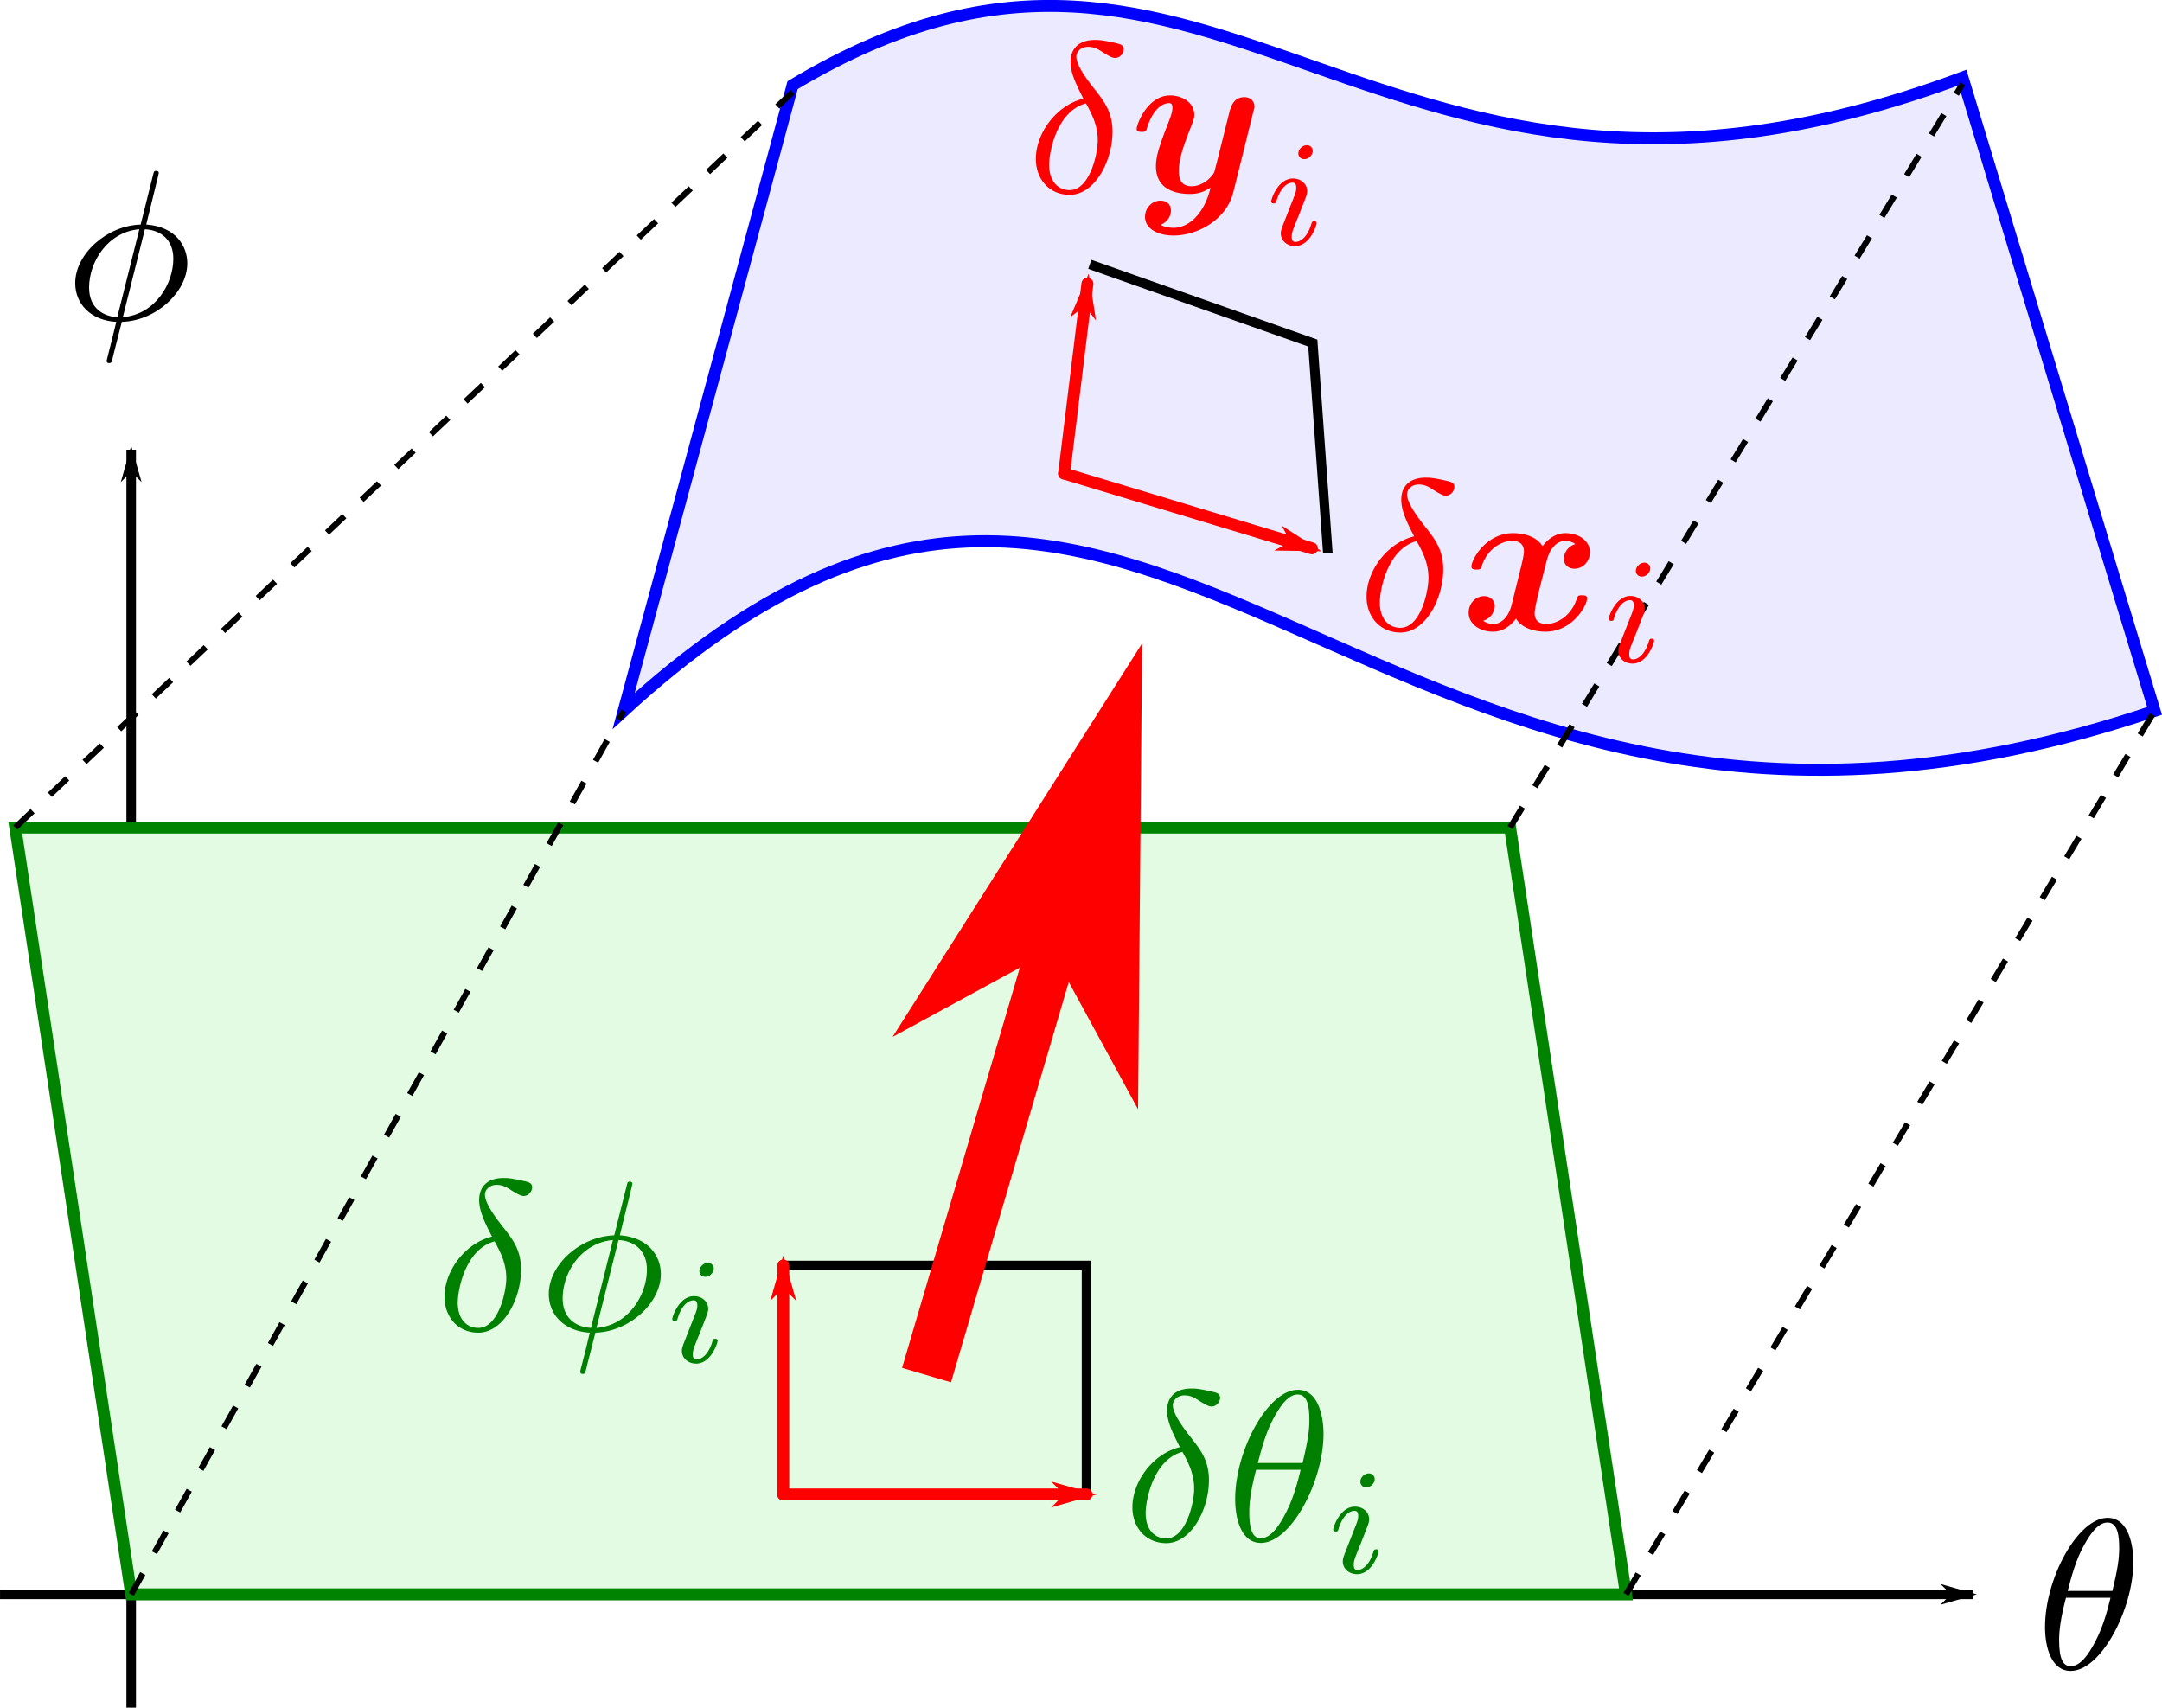 <svg width="181.286" height="143.189" viewBox="0 0 47.965 37.886" xml:space="preserve" xmlns="http://www.w3.org/2000/svg">
<defs>
<marker id="a" overflow="visible" orient="auto">
<path d="m-10 0-4 4L0 0l-14-4Z" fill-rule="evenodd" stroke="#000" stroke-width=".8pt"/>
</marker>
<marker id="b" overflow="visible" orient="auto">
<path d="m-10 0-4 4L0 0l-14-4Z" fill-rule="evenodd" stroke="#000" stroke-width=".8pt"/>
</marker>
<marker id="c" overflow="visible" orient="auto">
<path d="m-4 0-2 2 7-2-7-2Z" fill="red" fill-rule="evenodd" stroke="red" stroke-width=".4pt"/>
</marker>
<marker id="d" overflow="visible" orient="auto">
<path d="m-4 0-2 2 7-2-7-2Z" fill="red" fill-rule="evenodd" stroke="red" stroke-width=".4pt"/>
</marker>
<marker id="e" overflow="visible" orient="auto">
<path d="m-4 0-2 2 7-2-7-2Z" fill="red" fill-rule="evenodd" stroke="red" stroke-width=".4pt"/>
</marker>
<marker id="f" overflow="visible" orient="auto">
<path d="m-4 0-2 2 7-2-7-2Z" fill="red" fill-rule="evenodd" stroke="red" stroke-width=".4pt"/>
</marker>
</defs>
<path d="M-133.362 962.977h43.77" color="#000" fill="none" marker-end="url(#a)" stroke="#000" stroke-width=".212" style="isolation:auto;mix-blend-mode:normal;marker-end:url(#a);shape-rendering:auto" transform="translate(133.362 -927.605)"/>
<path d="M-130.452 965.49v-27.908" color="#000" fill="none" marker-end="url(#b)" stroke="#000" stroke-width=".212" style="isolation:auto;mix-blend-mode:normal;marker-end:url(#b);shape-rendering:auto" transform="translate(133.362 -927.605)"/>
<path d="M-133.024 945.964h33.164l2.572 17.013h-33.164z" color="#000" fill="#e2fbe2" stroke="#008400" style="isolation:auto;mix-blend-mode:normal;stroke-width:.265;shape-rendering:auto" transform="translate(133.362 -927.605)"/>
<path d="M-115.778 929.494c9.494-5.7 12.854 4.721 25.956-.169l4.261 14.052c-17.587 5.935-22.098-10.899-33.965 0z" color="#000" fill="#ebeaff" stroke="#00f" style="isolation:auto;mix-blend-mode:normal;stroke-width:.265;shape-rendering:auto" transform="translate(133.362 -927.605)"/>
<path d="m-109.184 933.47 4.947 1.746.334 4.661" color="#000" stroke="#000" stroke-width=".212" style="isolation:auto;mix-blend-mode:normal;fill:none;shape-rendering:auto" transform="translate(133.362 -927.605)"/>
<path d="m-109.754 938.11 5.497 1.66" color="#000" marker-end="url(#c)" stroke="red" stroke-linecap="round" style="isolation:auto;mix-blend-mode:normal;fill:none;stroke-width:.265;shape-rendering:auto" transform="translate(133.362 -927.605)"/>
<path d="m-109.754 938.11.517-4.21" color="#000" marker-end="url(#d)" stroke="red" stroke-linecap="round" style="isolation:auto;mix-blend-mode:normal;fill:none;stroke-width:.265;shape-rendering:auto" transform="translate(133.362 -927.605)"/>
<path d="M-115.985 955.681h6.728v5.08" color="#000" stroke="#000" stroke-width=".212" style="isolation:auto;mix-blend-mode:normal;fill:none;shape-rendering:auto" transform="translate(133.362 -927.605)"/>
<path d="M-115.985 960.761h6.728" color="#000" marker-end="url(#e)" stroke="red" stroke-linecap="round" style="isolation:auto;mix-blend-mode:normal;fill:none;stroke-width:.265;shape-rendering:auto" transform="translate(133.362 -927.605)"/>
<path d="M-115.985 960.761v-5.08" color="#000" marker-end="url(#f)" stroke="red" stroke-linecap="round" style="isolation:auto;mix-blend-mode:normal;fill:none;stroke-width:.265;shape-rendering:auto" transform="translate(133.362 -927.605)"/>
<path d="m-130.452 962.977 10.926-19.6M-133.024 945.964l17.246-16.317M-99.86 945.964l10.039-16.5M-97.288 962.977l11.727-19.6" color="#000" style="isolation:auto;mix-blend-mode:normal;fill:none;stroke:#000;stroke-width:.132;stroke-dasharray:.529,.529;shape-rendering:auto" transform="translate(133.362 -927.605)"/>
<g stroke-linejoin="round" stroke-miterlimit="100000" stroke-width="1.5">
<path d="M47.33 34.646c0-.313-.086-.972-.57-.972-.659 0-1.39 1.338-1.39 2.424 0 .446.138.973.57.973.669 0 1.39-1.362 1.39-2.425zm-1.457.65c.08-.303.176-.683.366-1.02.128-.232.303-.498.517-.498.232 0 .26.304.26.574 0 .233-.037.475-.151.944zm.95.152c-.053.218-.153.622-.333.963-.166.323-.346.555-.55.555-.157 0-.257-.137-.257-.578 0-.2.029-.475.152-.94zM3.508 3.905c0-.01.014-.062.014-.067 0-.004 0-.047-.056-.047-.048 0-.053.014-.072.095L3.12 4.982c-.754.023-1.452.655-1.452 1.3 0 .45.332.825.911.859-.038.147-.07.299-.109.446-.057.223-.104.403-.104.417 0 .048.033.052.057.052.023 0 .033-.004.047-.019.01-.01.038-.123.052-.19l.18-.706c.765-.024 1.453-.665 1.453-1.3 0-.375-.252-.812-.911-.86zm-.906 3.131c-.285-.014-.626-.18-.626-.655 0-.569.408-1.233 1.115-1.295zm.612-1.95c.36.02.631.237.631.655 0 .56-.408 1.238-1.12 1.295z"/>
</g>
<g fill="red">
<g fill="green" stroke-linejoin="round" stroke-miterlimit="100000" stroke-width="1.5">
<path d="M26.176 32.106c-.593.142-1.053.759-1.053 1.333 0 .455.303.797.75.797.554 0 .948-.745.948-1.4 0-.432-.19-.669-.351-.882-.17-.214-.45-.57-.45-.778 0-.105.094-.219.26-.219.143 0 .237.062.337.128.095.057.19.119.261.119.119 0 .19-.114.19-.19 0-.104-.076-.118-.247-.156-.247-.053-.313-.053-.389-.053-.37 0-.54.204-.54.49 0 .255.137.521.284.81zm.057.104c.118.218.26.474.26.816 0 .313-.18 1.105-.62 1.105-.262 0-.456-.199-.456-.56 0-.298.175-1.19.816-1.361zM29.363 31.807c0-.314-.086-.973-.57-.973-.66 0-1.39 1.338-1.39 2.424 0 .446.138.973.57.973.668 0 1.39-1.362 1.39-2.424zm-1.457.65c.08-.304.176-.684.365-1.02.128-.233.304-.499.517-.499.233 0 .261.304.261.574 0 .233-.038.475-.151.945zm.949.151c-.052.219-.152.622-.332.964-.166.322-.347.555-.55.555-.157 0-.257-.138-.257-.58 0-.198.029-.474.152-.939zM30.499 32.815a.127.127 0 0 0-.133-.126c-.09 0-.186.086-.186.182 0 .057.043.127.133.127.096 0 .186-.093.186-.183zm-.678 1.687c-.013.043-.03.083-.03.14 0 .156.133.282.316.282.332 0 .478-.458.478-.508 0-.043-.043-.043-.053-.043-.047 0-.05.02-.063.056-.077.266-.223.402-.352.402-.067 0-.083-.043-.083-.116 0-.077.023-.14.053-.213.033-.09.07-.18.106-.266.03-.08.15-.382.163-.421a.4.4 0 0 0 .02-.107c0-.156-.133-.282-.316-.282-.329 0-.481.452-.481.508 0 .043.046.043.056.043.047 0 .05-.016.06-.053.086-.285.232-.405.355-.405.053 0 .083.027.083.116 0 .077-.02.126-.103.332zM10.915 27.435c-.593.143-1.054.76-1.054 1.334 0 .455.304.797.75.797.555 0 .949-.745.949-1.4 0-.432-.19-.669-.351-.882-.171-.214-.451-.57-.451-.779 0-.104.095-.218.261-.218.142 0 .237.062.337.128.095.057.19.119.26.119.12 0 .19-.114.19-.19 0-.104-.075-.119-.246-.156-.247-.053-.313-.053-.39-.053-.37 0-.54.204-.54.489 0 .256.137.522.285.811zm.057.105c.118.218.26.474.26.816 0 .313-.18 1.105-.621 1.105-.261 0-.456-.199-.456-.56 0-.298.176-1.19.817-1.361zM14.016 26.33c0-.01.014-.062.014-.067 0-.005 0-.047-.057-.047-.047 0-.052.014-.071.095l-.275 1.096c-.755.023-1.452.654-1.452 1.3 0 .45.332.825.91.859-.037.147-.07.298-.108.446-.057.223-.105.403-.105.417 0 .048.034.052.057.052.024 0 .034-.004.048-.019.01-.01.038-.123.052-.19l.18-.706c.764-.024 1.452-.665 1.452-1.3 0-.375-.251-.812-.91-.86zm-.906 3.131c-.285-.014-.627-.18-.627-.655 0-.569.408-1.233 1.115-1.295zm.612-1.95c.36.02.63.237.63.655 0 .56-.407 1.238-1.119 1.295zM15.835 28.144a.127.127 0 0 0-.133-.126c-.09 0-.186.087-.186.183 0 .056.043.126.133.126.096 0 .186-.093.186-.183zm-.677 1.688c-.014.043-.03.083-.03.14 0 .155.133.281.315.281.332 0 .478-.458.478-.508 0-.043-.043-.043-.053-.043-.046 0-.05.02-.063.057-.076.265-.222.401-.352.401-.066 0-.083-.043-.083-.116 0-.076.023-.14.053-.212.033-.09.07-.18.107-.266.03-.08.149-.382.162-.422a.4.4 0 0 0 .02-.106c0-.156-.133-.282-.315-.282-.33 0-.482.451-.482.508 0 .043.047.043.057.043.046 0 .05-.017.06-.053.086-.286.232-.405.355-.405.053 0 .083.026.083.116 0 .076-.02.126-.103.332z"/>
</g>
<path d="m96.112 54.368-20.89 32.94 10.654-5.795-9.857 33.503 4.096 1.21 9.86-33.513 5.8 10.658z" color="#000" style="text-indent:0;text-decoration-line:none;text-decoration-style:solid;text-decoration-color:#000;text-transform:none;white-space:normal;isolation:auto;mix-blend-mode:normal" transform="matrix(.265 0 0 .265 -.132 -.132)"/>
</g>
<g fill="red" color="#000">
<path d="M118.887 45.401c-2.242.538-3.981 2.87-3.981 5.04 0 1.72 1.148 3.012 2.833 3.012 2.098 0 3.587-2.816 3.587-5.29 0-1.632-.717-2.529-1.327-3.336-.646-.807-1.704-2.152-1.704-2.94 0-.395.359-.826.987-.826.538 0 .896.233 1.273.484.358.216.717.449.986.449.448 0 .717-.43.717-.718 0-.394-.287-.448-.932-.591-.933-.198-1.184-.198-1.47-.198-1.4 0-2.045.772-2.045 1.848 0 .968.52 1.972 1.076 3.066zm.215.395c.449.824.986 1.793.986 3.084 0 1.184-.68 4.178-2.349 4.178-.986 0-1.721-.753-1.721-2.116 0-1.13.663-4.5 3.084-5.146zM132.384 46.047a1.34 1.34 0 0 0-.968 1.237c0 .395.304.825.896.825.628 0 1.291-.52 1.291-1.398 0-.95-.95-1.579-2.044-1.579-1.022 0-1.686.772-1.919 1.094-.448-.753-1.452-1.094-2.474-1.094-2.26 0-3.48 2.206-3.48 2.798 0 .251.27.251.431.251.215 0 .34 0 .412-.233.52-1.632 1.812-2.17 2.547-2.17.681 0 1.004.323 1.004.897 0 .34-.25 1.327-.412 1.972l-.61 2.457c-.269 1.094-.915 1.632-1.524 1.632-.09 0-.502 0-.861-.27a1.34 1.34 0 0 0 .968-1.236c0-.395-.305-.825-.896-.825-.628 0-1.292.52-1.292 1.398 0 .95.95 1.578 2.045 1.578 1.022 0 1.685-.77 1.919-1.093.448.753 1.452 1.093 2.474 1.093 2.26 0 3.48-2.205 3.48-2.797 0-.251-.27-.251-.431-.251-.215 0-.34 0-.413.233-.52 1.632-1.81 2.17-2.546 2.17-.681 0-1.004-.323-1.004-.897 0-.376.233-1.327.394-1.99.126-.467.538-2.152.628-2.44.269-1.075.897-1.631 1.524-1.631.09 0 .502 0 .861.269zM138.656 48.082a.48.48 0 0 0-.502-.477c-.339 0-.703.326-.703.69 0 .214.163.477.502.477.364 0 .703-.351.703-.69zm-2.56 6.377c-.051.163-.114.314-.114.527 0 .59.502 1.067 1.193 1.067 1.255 0 1.807-1.732 1.807-1.92 0-.164-.163-.164-.2-.164-.176 0-.189.076-.239.214-.289 1.004-.841 1.519-1.33 1.519-.252 0-.314-.164-.314-.44 0-.288.088-.527.2-.803.126-.339.264-.678.402-1.004.113-.302.565-1.444.615-1.595a1.51 1.51 0 0 0 .076-.401c0-.59-.503-1.067-1.193-1.067-1.243 0-1.82 1.707-1.82 1.92 0 .164.176.164.213.164.176 0 .189-.063.226-.201.327-1.08.879-1.532 1.343-1.532.201 0 .314.1.314.44 0 .288-.075.477-.389 1.255zM91.198 8.757c-2.241.538-3.98 2.87-3.98 5.04 0 1.72 1.147 3.012 2.833 3.012 2.098 0 3.586-2.816 3.586-5.29 0-1.632-.717-2.529-1.327-3.336-.645-.807-1.703-2.152-1.703-2.94 0-.395.358-.826.986-.826.538 0 .897.233 1.273.484.359.216.717.449.986.449.449 0 .718-.43.718-.718 0-.394-.287-.448-.933-.591-.932-.198-1.183-.198-1.47-.198-1.399 0-2.045.772-2.045 1.848 0 .968.52 1.972 1.076 3.066zm.216.395c.448.824.986 1.793.986 3.084 0 1.184-.682 4.178-2.35 4.178-.986 0-1.72-.753-1.72-2.116 0-1.13.663-4.5 3.084-5.146zM105.43 9.833c.09-.323.09-.359.09-.412 0-.395-.287-.79-.843-.79-.933 0-1.148.843-1.273 1.328l-.467 1.865c-.215.86-.556 2.241-.753 2.976-.09.395-.645.825-.7.861-.196.126-.627.43-1.219.43-1.058 0-1.076-.896-1.076-1.309 0-1.093.556-2.492 1.058-3.783.18-.467.234-.592.234-.897 0-1.04-1.04-1.614-2.027-1.614-1.9 0-2.797 2.439-2.797 2.798 0 .25.269.25.43.25.215 0 .34 0 .413-.233.591-1.99 1.578-2.17 1.847-2.17.125 0 .304 0 .304.377 0 .413-.197.879-.304 1.166-.7 1.793-1.076 2.815-1.076 3.73 0 2.044 1.793 2.331 2.85 2.331.45 0 1.059-.072 1.722-.538-.502 2.206-1.847 3.371-3.084 3.371-.233 0-.735-.035-1.094-.25.574-.234.86-.718.86-1.202 0-.646-.52-.825-.878-.825-.663 0-1.29.574-1.29 1.363 0 .914.95 1.56 2.402 1.56 2.062 0 4.43-1.38 4.985-3.604zM110.399 13.132a.48.48 0 0 0-.502-.477c-.34 0-.703.326-.703.69 0 .214.163.477.502.477.364 0 .703-.351.703-.69zm-2.56 6.377c-.051.163-.114.314-.114.527 0 .59.502 1.067 1.193 1.067 1.255 0 1.807-1.732 1.807-1.92 0-.164-.163-.164-.2-.164-.176 0-.189.076-.239.214-.289 1.004-.841 1.519-1.33 1.519-.252 0-.314-.164-.314-.44 0-.288.088-.527.2-.803.126-.339.264-.678.402-1.004.113-.302.565-1.444.615-1.595a1.51 1.51 0 0 0 .076-.401c0-.59-.503-1.067-1.193-1.067-1.243 0-1.82 1.707-1.82 1.92 0 .164.176.164.213.164.176 0 .189-.063.226-.201.327-1.08.879-1.532 1.343-1.532.201 0 .314.1.314.44 0 .288-.075.477-.389 1.255z" style="isolation:auto;mix-blend-mode:normal" transform="matrix(.265 0 0 .265 -.132 -.132)"/>
</g>
</svg>
